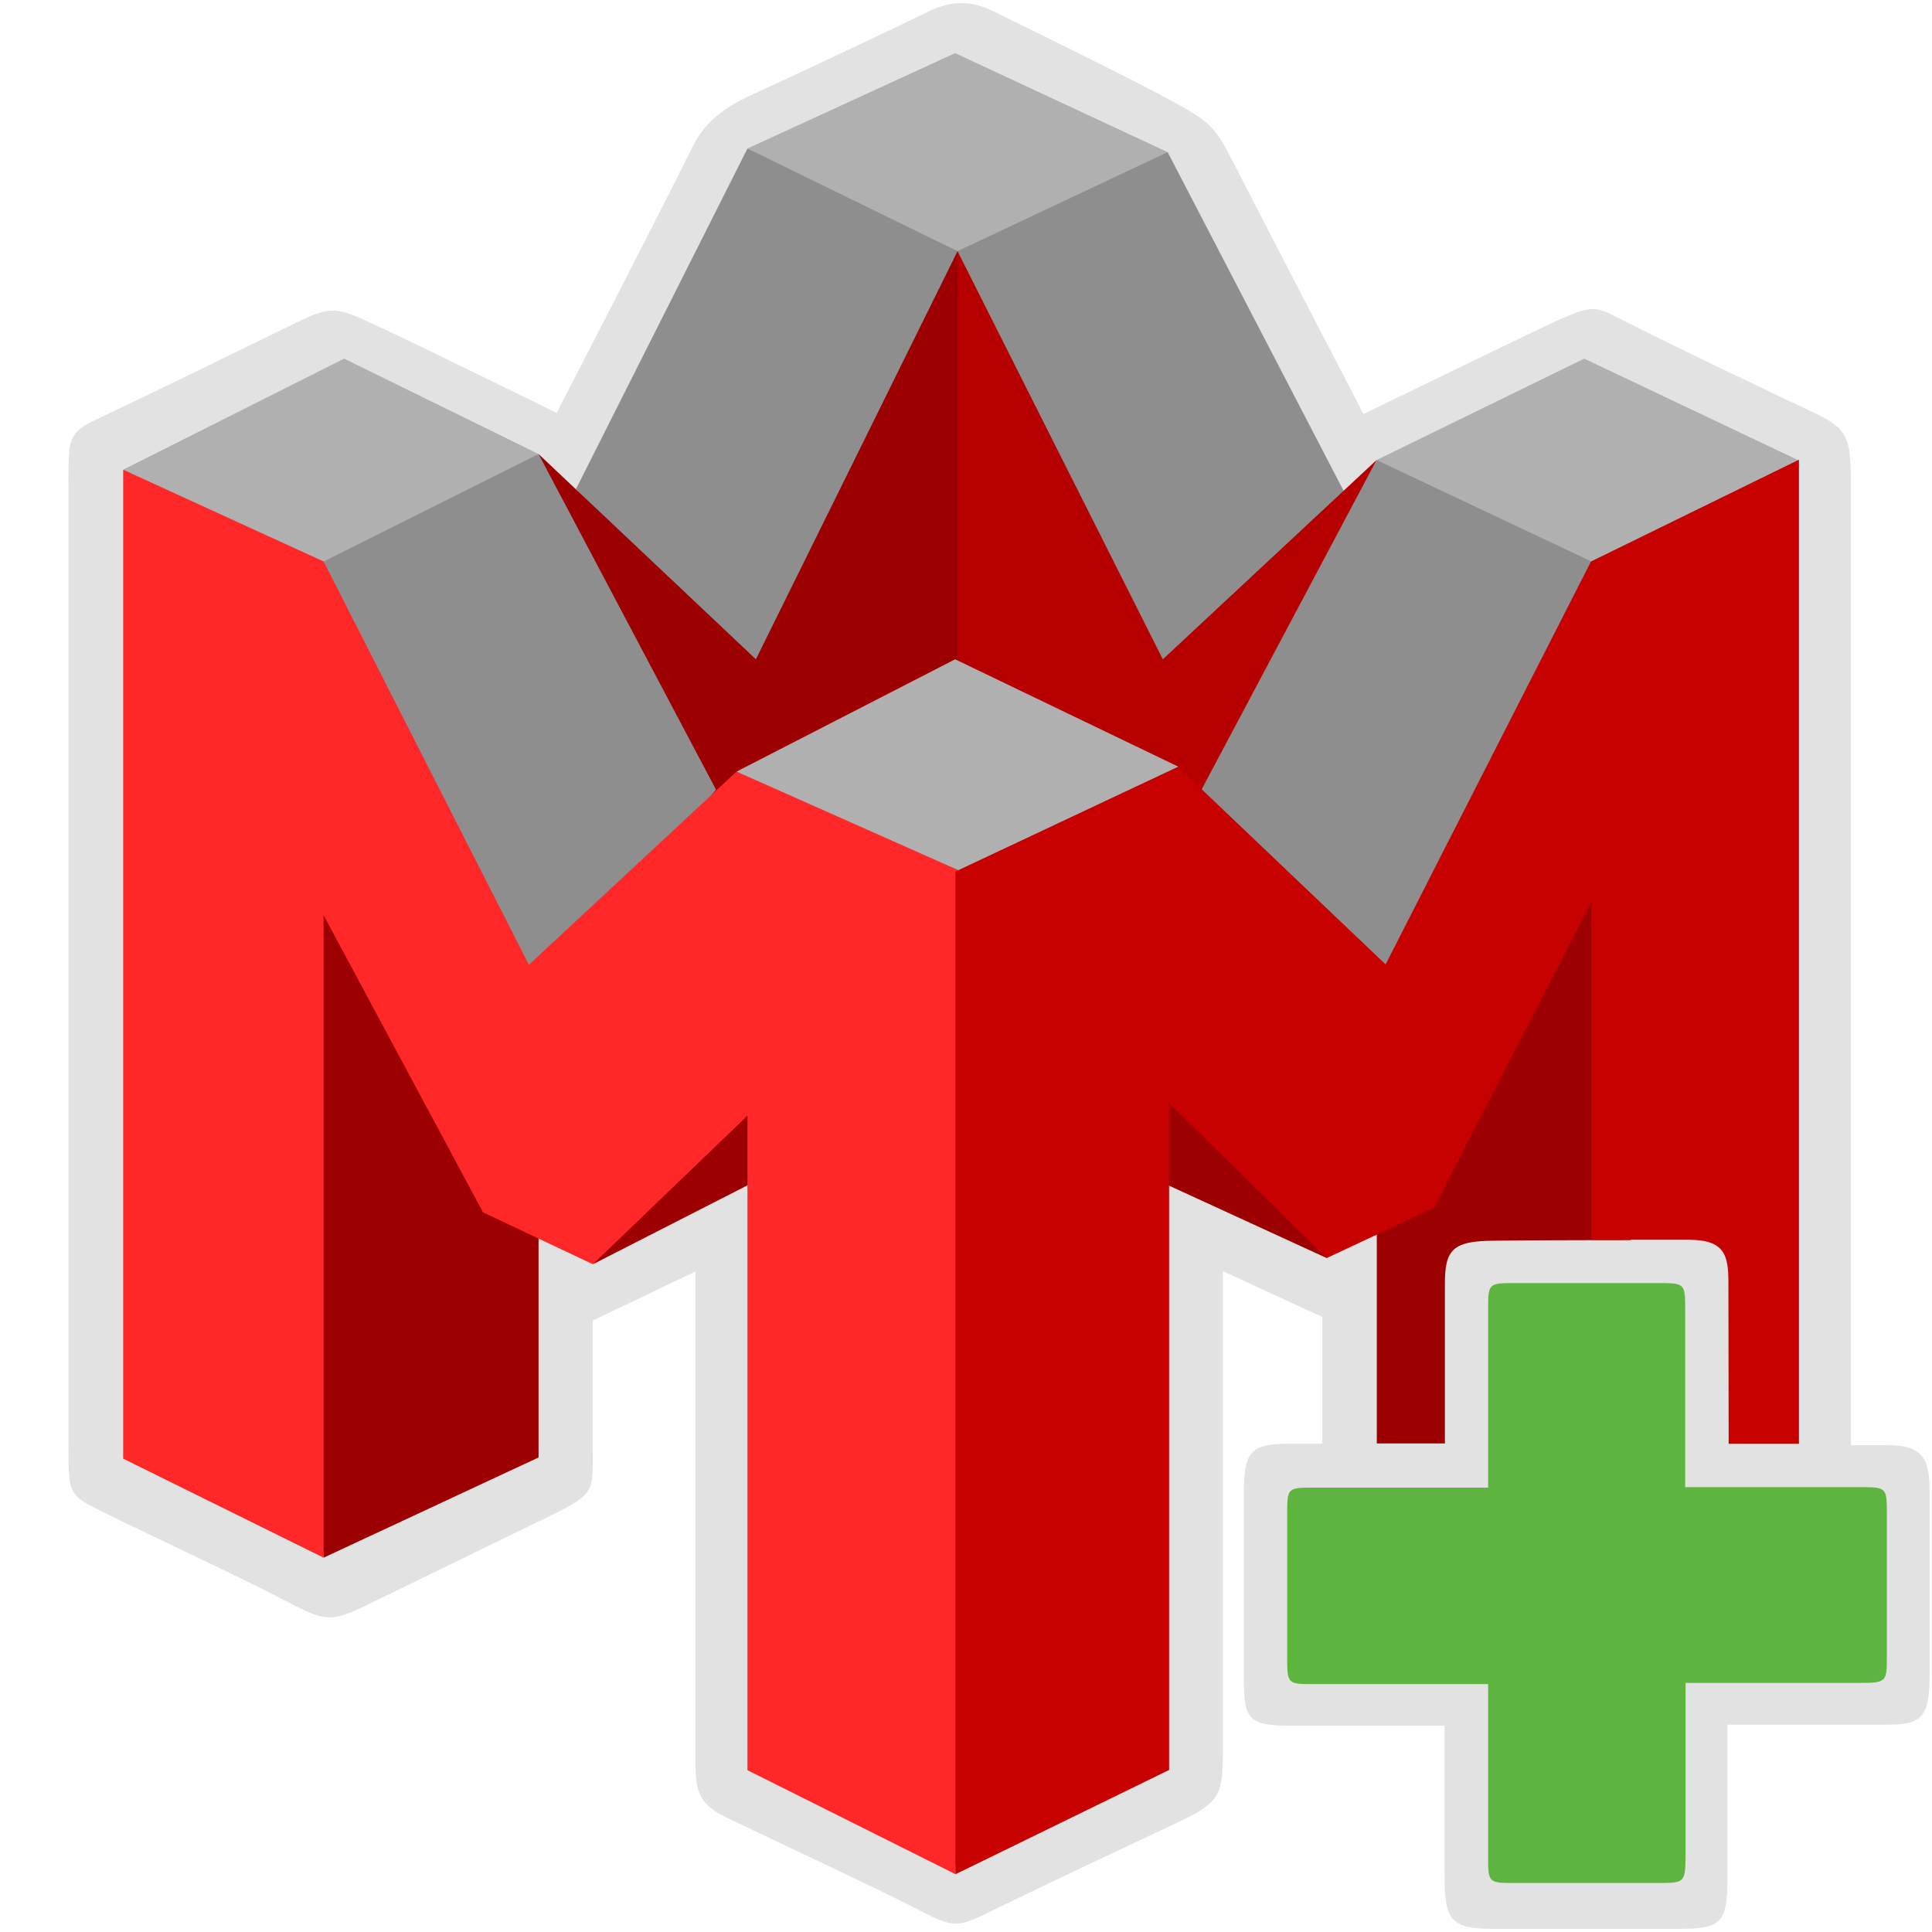 <?xml version="1.0" encoding="utf-8"?>
<svg version="1.1" xmlns="http://www.w3.org/2000/svg" x="0" y="0" width="16" height="16" viewBox="0 0 16 16" xml:space="preserve">
 <g>
  <path fill="#E2E2E2" d="M7.676,0.102c0.211-0.104,0.369-0.1,0.569,0c0.511,0.251,1.112,0.546,1.42,0.713 c0.375,0.202,0.397,0.232,0.569,0.57c0.181,0.356,1.058,2.044,1.058,2.044s1.174-0.572,1.574-0.76 c0.346-0.16,0.354-0.125,0.569-0.019c0.399,0.204,1.282,0.624,1.608,0.778C15.303,3.551,15.328,3.64,15.328,4 c0,0.533,0,7.969,0,7.969s0.154,0,0.314,0c0.271,0,0.338,0.105,0.338,0.371c0,0.219,0,1.295,0,1.533c0,0.348-0.064,0.41-0.348,0.41 c-0.16,0-1.326,0-1.326,0s0,1.082,0,1.279c0,0.367-0.059,0.412-0.402,0.412c-0.182,0-1.217,0-1.527,0 c-0.365,0-0.414-0.066-0.414-0.453c0-0.236,0-1.23,0-1.23s-1.037,0-1.279,0c-0.365,0-0.383-0.059-0.383-0.432 c0-0.256,0-1.195,0-1.479c0-0.354,0.045-0.424,0.379-0.424c0.164,0,0.271,0,0.271,0v-1.049l-0.824-0.38c0,0,0,3.603,0,3.972 c0,0.367-0.02,0.428-0.381,0.597c-0.258,0.12-1.113,0.524-1.482,0.704c-0.353,0.175-0.353,0.175-0.706-0.008 C7.182,15.6,6.466,15.268,6.03,15.059c-0.289-0.135-0.271-0.264-0.271-0.619c0-0.471,0-3.91,0-3.91l-0.85,0.406 c0,0,0,0.736,0,1.061c0,0.354,0.023,0.371-0.345,0.553c-0.432,0.211-1.072,0.52-1.429,0.695c-0.409,0.201-0.409,0.201-0.822-0.014 c-0.357-0.186-1.086-0.523-1.447-0.703c-0.299-0.146-0.299-0.146-0.299-0.563c0-0.629,0-7.576,0-7.991c0-0.332,0-0.393,0.227-0.498 C1.086,3.339,2.043,2.873,2.458,2.67C2.742,2.531,2.786,2.542,3.1,2.688C3.481,2.863,4.61,3.42,4.61,3.42s0.822-1.592,1.104-2.162 c0.074-0.15,0.162-0.31,0.486-0.46C6.658,0.584,7.101,0.381,7.676,0.102z"/>
  <polygon fill="#8E8E8E" points="6.19 1.23 8.13 1.68 6.2 5.76 4.77 4.05"/>
  <polyline fill="#8E8E8E" points="7.65 1.51 9.67 5.76 11.13 4.07 9.67 1.26 7.65 1.51"/>
  <polygon fill="#B60000" points="7.93 2.08 9.63 5.46 11.4 3.81 10.21 6.78 6.97 6.54"/>
  <polygon fill="#9D0000" points="7.93 6.54 5.51 6.94 4.46 3.76 6.26 5.46 7.93 2.08"/>
  <polygon fill="#9D0000" points="2.68 12.9 4.46 12.07 4.46 8.83 1.83 6.54"/>
  <polygon fill="#9D0000" points="4.91 10.47 6.81 9.5 6.2 8.77"/>
  <polygon fill="#9D0000" points="10.99 10.42 9.27 9.63 9.61 8.59"/>
  <polygon fill="#B0B0B0" points="1.02 3.89 2.85 2.97 4.46 3.76 2.74 4.99"/>
  <polygon fill="#B0B0B0" points="14.89 3.81 13.12 2.97 11.4 3.81 13.18 4.99"/>
  <polygon fill="#8E8E8E" points="2.68 4.65 4.46 3.76 5.93 6.54 4.31 8.4"/>
  <polygon fill="#8E8E8E" points="11.4 3.81 13.18 4.65 11.56 8.4 9.95 6.54"/>
  <polygon fill="#B0B0B0" points="6.1 6.39 7.91 5.46 9.76 6.35 7.93 7.61"/>
  <polygon fill="#B0B0B0" points="7.93 2.08 6.19 1.23 7.91 .44 9.67 1.26"/>
  <polygon fill="#FF2727" points="1.02 12.08 1.02 3.89 2.68 4.65 4.38 7.99 6.1 6.39 8.44 7.43 7.91 15.52 6.19 14.66 6.19 9.24 4.91 10.47 4 10.04 2.68 7.58 2.68 12.9"/>
  <path fill="#9D0000" d="M13.506,10.27V6.281L11.402,9.1v2.854h0.564c0,0,0-1.049,0-1.322c0-0.283,0.063-0.357,0.416-0.357 C12.648,10.27,13.506,10.27,13.506,10.27z"/>
  <g>
   <g>
    <path fill="#C70000" d="M13.176,4.65l-1.701,3.337L9.756,6.35L7.912,7.218v8.304l1.77-0.864V9.136l1.305,1.283l0.887-0.416 l1.305-2.532v2.796c0,0,0.629,0,0.805,0c0.301,0,0.33,0.129,0.33,0.358c0,0.207,0.002,1.332,0.002,1.332h0.582v-8.15L13.176,4.65 z"/>
   </g>
  </g>
  <path fill="#5DB43E" d="M13.727,15.594c-0.131,0-1.039,0-1.18,0c-0.223,0-0.223,0-0.223-0.227c0-0.172,0-1.42,0-1.42 s-1.221,0-1.439,0c-0.225,0-0.225,0-0.225-0.23c0-0.168,0-0.982,0-1.17c0-0.227,0-0.227,0.225-0.227c0.146,0,1.439,0,1.439,0 s0-1.258,0-1.465c0-0.229,0-0.229,0.227-0.229c0.135,0,0.977,0,1.176,0c0.229,0,0.229,0,0.229,0.229c0,0.189,0,1.461,0,1.461 s1.231,0,1.442,0c0.228,0,0.228,0,0.228,0.23c0,0.178,0,0.979,0,1.166c0,0.217,0,0.225-0.229,0.225c-0.188,0-1.438,0-1.438,0 s0,1.191,0,1.422C13.957,15.593,13.955,15.594,13.727,15.594z"/>
 </g>
</svg>
